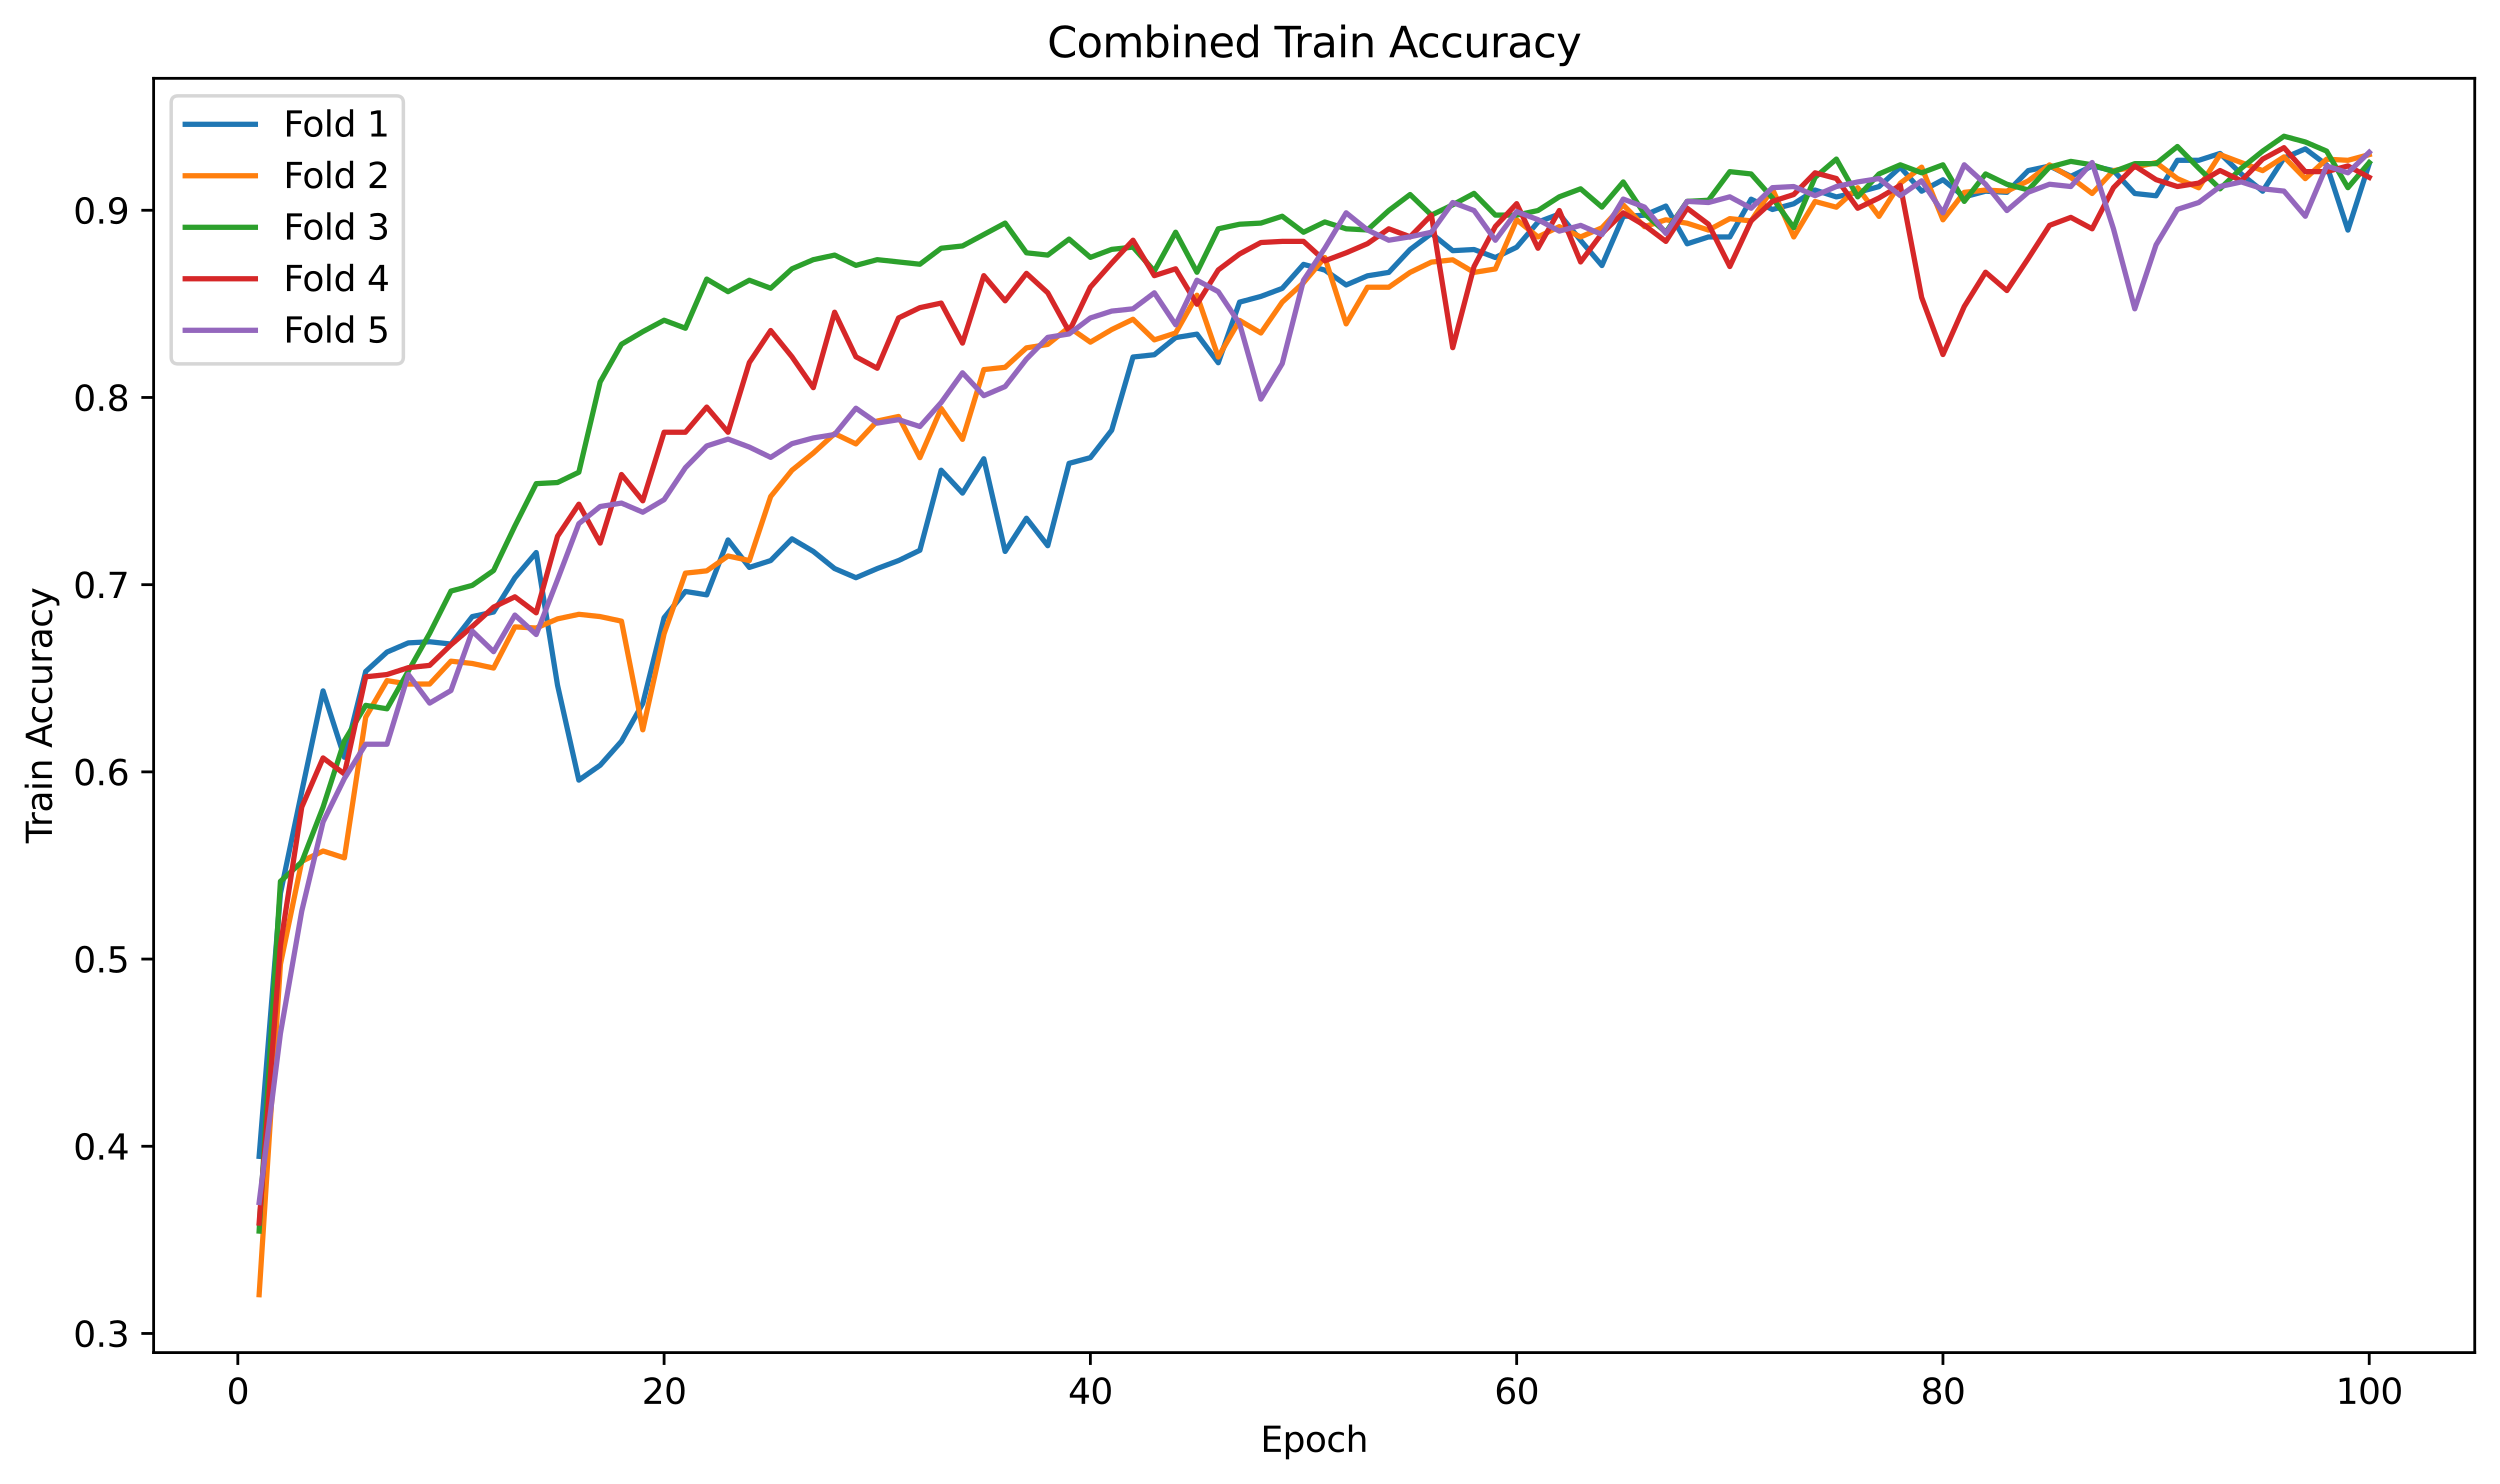 <?xml version="1.0" encoding="utf-8" standalone="no"?>
<!DOCTYPE svg PUBLIC "-//W3C//DTD SVG 1.1//EN"
  "http://www.w3.org/Graphics/SVG/1.1/DTD/svg11.dtd">
<svg xmlns:xlink="http://www.w3.org/1999/xlink" width="712.461pt" height="423.034pt" viewBox="0 0 712.461 423.034" xmlns="http://www.w3.org/2000/svg" version="1.1">
 <defs>
  <style type="text/css">*{stroke-linejoin: round; stroke-linecap: butt}</style>
 </defs>
 <g id="figure_1">
  <g id="patch_1">
   <path d="M 0 423.034 
L 712.461 423.034 
L 712.461 0 
L 0 0 
z
" style="fill: #ffffff"/>
  </g>
  <g id="axes_1">
   <g id="patch_2">
    <path d="M 43.781 385.478 
L 705.261 385.478 
L 705.261 22.318 
L 43.781 22.318 
z
" style="fill: #ffffff"/>
   </g>
   <g id="matplotlib.axis_1">
    <g id="xtick_1">
     <g id="line2d_1">
      <defs>
       <path id="m2b49bb86d0" d="M 0 0 
L 0 3.5 
" style="stroke: #000000; stroke-width: 0.8"/>
      </defs>
      <g>
       <use xlink:href="#m2b49bb86d0" x="67.774" y="385.478" style="stroke: #000000; stroke-width: 0.8"/>
      </g>
     </g>
     <g id="text_1">
      <!-- 0 -->
      <g transform="translate(64.593 400.077) scale(0.1 -0.1)">
       <defs>
        <path id="DejaVuSans-30" d="M 2034 4250 
Q 1547 4250 1301 3770 
Q 1056 3291 1056 2328 
Q 1056 1369 1301 889 
Q 1547 409 2034 409 
Q 2525 409 2770 889 
Q 3016 1369 3016 2328 
Q 3016 3291 2770 3770 
Q 2525 4250 2034 4250 
z
M 2034 4750 
Q 2819 4750 3233 4129 
Q 3647 3509 3647 2328 
Q 3647 1150 3233 529 
Q 2819 -91 2034 -91 
Q 1250 -91 836 529 
Q 422 1150 422 2328 
Q 422 3509 836 4129 
Q 1250 4750 2034 4750 
z
" transform="scale(0.016)"/>
       </defs>
       <use xlink:href="#DejaVuSans-30"/>
      </g>
     </g>
    </g>
    <g id="xtick_2">
     <g id="line2d_2">
      <g>
       <use xlink:href="#m2b49bb86d0" x="189.258" y="385.478" style="stroke: #000000; stroke-width: 0.8"/>
      </g>
     </g>
     <g id="text_2">
      <!-- 20 -->
      <g transform="translate(182.896 400.077) scale(0.1 -0.1)">
       <defs>
        <path id="DejaVuSans-32" d="M 1228 531 
L 3431 531 
L 3431 0 
L 469 0 
L 469 531 
Q 828 903 1448 1529 
Q 2069 2156 2228 2338 
Q 2531 2678 2651 2914 
Q 2772 3150 2772 3378 
Q 2772 3750 2511 3984 
Q 2250 4219 1831 4219 
Q 1534 4219 1204 4116 
Q 875 4013 500 3803 
L 500 4441 
Q 881 4594 1212 4672 
Q 1544 4750 1819 4750 
Q 2544 4750 2975 4387 
Q 3406 4025 3406 3419 
Q 3406 3131 3298 2873 
Q 3191 2616 2906 2266 
Q 2828 2175 2409 1742 
Q 1991 1309 1228 531 
z
" transform="scale(0.016)"/>
       </defs>
       <use xlink:href="#DejaVuSans-32"/>
       <use xlink:href="#DejaVuSans-30" transform="translate(63.623 0)"/>
      </g>
     </g>
    </g>
    <g id="xtick_3">
     <g id="line2d_3">
      <g>
       <use xlink:href="#m2b49bb86d0" x="310.742" y="385.478" style="stroke: #000000; stroke-width: 0.8"/>
      </g>
     </g>
     <g id="text_3">
      <!-- 40 -->
      <g transform="translate(304.38 400.077) scale(0.1 -0.1)">
       <defs>
        <path id="DejaVuSans-34" d="M 2419 4116 
L 825 1625 
L 2419 1625 
L 2419 4116 
z
M 2253 4666 
L 3047 4666 
L 3047 1625 
L 3713 1625 
L 3713 1100 
L 3047 1100 
L 3047 0 
L 2419 0 
L 2419 1100 
L 313 1100 
L 313 1709 
L 2253 4666 
z
" transform="scale(0.016)"/>
       </defs>
       <use xlink:href="#DejaVuSans-34"/>
       <use xlink:href="#DejaVuSans-30" transform="translate(63.623 0)"/>
      </g>
     </g>
    </g>
    <g id="xtick_4">
     <g id="line2d_4">
      <g>
       <use xlink:href="#m2b49bb86d0" x="432.226" y="385.478" style="stroke: #000000; stroke-width: 0.8"/>
      </g>
     </g>
     <g id="text_4">
      <!-- 60 -->
      <g transform="translate(425.864 400.077) scale(0.1 -0.1)">
       <defs>
        <path id="DejaVuSans-36" d="M 2113 2584 
Q 1688 2584 1439 2293 
Q 1191 2003 1191 1497 
Q 1191 994 1439 701 
Q 1688 409 2113 409 
Q 2538 409 2786 701 
Q 3034 994 3034 1497 
Q 3034 2003 2786 2293 
Q 2538 2584 2113 2584 
z
M 3366 4563 
L 3366 3988 
Q 3128 4100 2886 4159 
Q 2644 4219 2406 4219 
Q 1781 4219 1451 3797 
Q 1122 3375 1075 2522 
Q 1259 2794 1537 2939 
Q 1816 3084 2150 3084 
Q 2853 3084 3261 2657 
Q 3669 2231 3669 1497 
Q 3669 778 3244 343 
Q 2819 -91 2113 -91 
Q 1303 -91 875 529 
Q 447 1150 447 2328 
Q 447 3434 972 4092 
Q 1497 4750 2381 4750 
Q 2619 4750 2861 4703 
Q 3103 4656 3366 4563 
z
" transform="scale(0.016)"/>
       </defs>
       <use xlink:href="#DejaVuSans-36"/>
       <use xlink:href="#DejaVuSans-30" transform="translate(63.623 0)"/>
      </g>
     </g>
    </g>
    <g id="xtick_5">
     <g id="line2d_5">
      <g>
       <use xlink:href="#m2b49bb86d0" x="553.71" y="385.478" style="stroke: #000000; stroke-width: 0.8"/>
      </g>
     </g>
     <g id="text_5">
      <!-- 80 -->
      <g transform="translate(547.348 400.077) scale(0.1 -0.1)">
       <defs>
        <path id="DejaVuSans-38" d="M 2034 2216 
Q 1584 2216 1326 1975 
Q 1069 1734 1069 1313 
Q 1069 891 1326 650 
Q 1584 409 2034 409 
Q 2484 409 2743 651 
Q 3003 894 3003 1313 
Q 3003 1734 2745 1975 
Q 2488 2216 2034 2216 
z
M 1403 2484 
Q 997 2584 770 2862 
Q 544 3141 544 3541 
Q 544 4100 942 4425 
Q 1341 4750 2034 4750 
Q 2731 4750 3128 4425 
Q 3525 4100 3525 3541 
Q 3525 3141 3298 2862 
Q 3072 2584 2669 2484 
Q 3125 2378 3379 2068 
Q 3634 1759 3634 1313 
Q 3634 634 3220 271 
Q 2806 -91 2034 -91 
Q 1263 -91 848 271 
Q 434 634 434 1313 
Q 434 1759 690 2068 
Q 947 2378 1403 2484 
z
M 1172 3481 
Q 1172 3119 1398 2916 
Q 1625 2713 2034 2713 
Q 2441 2713 2670 2916 
Q 2900 3119 2900 3481 
Q 2900 3844 2670 4047 
Q 2441 4250 2034 4250 
Q 1625 4250 1398 4047 
Q 1172 3844 1172 3481 
z
" transform="scale(0.016)"/>
       </defs>
       <use xlink:href="#DejaVuSans-38"/>
       <use xlink:href="#DejaVuSans-30" transform="translate(63.623 0)"/>
      </g>
     </g>
    </g>
    <g id="xtick_6">
     <g id="line2d_6">
      <g>
       <use xlink:href="#m2b49bb86d0" x="675.194" y="385.478" style="stroke: #000000; stroke-width: 0.8"/>
      </g>
     </g>
     <g id="text_6">
      <!-- 100 -->
      <g transform="translate(665.65 400.077) scale(0.1 -0.1)">
       <defs>
        <path id="DejaVuSans-31" d="M 794 531 
L 1825 531 
L 1825 4091 
L 703 3866 
L 703 4441 
L 1819 4666 
L 2450 4666 
L 2450 531 
L 3481 531 
L 3481 0 
L 794 0 
L 794 531 
z
" transform="scale(0.016)"/>
       </defs>
       <use xlink:href="#DejaVuSans-31"/>
       <use xlink:href="#DejaVuSans-30" transform="translate(63.623 0)"/>
       <use xlink:href="#DejaVuSans-30" transform="translate(127.246 0)"/>
      </g>
     </g>
    </g>
    <g id="text_7">
     <!-- Epoch -->
     <g transform="translate(359.21 413.755) scale(0.1 -0.1)">
      <defs>
       <path id="DejaVuSans-45" d="M 628 4666 
L 3578 4666 
L 3578 4134 
L 1259 4134 
L 1259 2753 
L 3481 2753 
L 3481 2222 
L 1259 2222 
L 1259 531 
L 3634 531 
L 3634 0 
L 628 0 
L 628 4666 
z
" transform="scale(0.016)"/>
       <path id="DejaVuSans-70" d="M 1159 525 
L 1159 -1331 
L 581 -1331 
L 581 3500 
L 1159 3500 
L 1159 2969 
Q 1341 3281 1617 3432 
Q 1894 3584 2278 3584 
Q 2916 3584 3314 3078 
Q 3713 2572 3713 1747 
Q 3713 922 3314 415 
Q 2916 -91 2278 -91 
Q 1894 -91 1617 61 
Q 1341 213 1159 525 
z
M 3116 1747 
Q 3116 2381 2855 2742 
Q 2594 3103 2138 3103 
Q 1681 3103 1420 2742 
Q 1159 2381 1159 1747 
Q 1159 1113 1420 752 
Q 1681 391 2138 391 
Q 2594 391 2855 752 
Q 3116 1113 3116 1747 
z
" transform="scale(0.016)"/>
       <path id="DejaVuSans-6f" d="M 1959 3097 
Q 1497 3097 1228 2736 
Q 959 2375 959 1747 
Q 959 1119 1226 758 
Q 1494 397 1959 397 
Q 2419 397 2687 759 
Q 2956 1122 2956 1747 
Q 2956 2369 2687 2733 
Q 2419 3097 1959 3097 
z
M 1959 3584 
Q 2709 3584 3137 3096 
Q 3566 2609 3566 1747 
Q 3566 888 3137 398 
Q 2709 -91 1959 -91 
Q 1206 -91 779 398 
Q 353 888 353 1747 
Q 353 2609 779 3096 
Q 1206 3584 1959 3584 
z
" transform="scale(0.016)"/>
       <path id="DejaVuSans-63" d="M 3122 3366 
L 3122 2828 
Q 2878 2963 2633 3030 
Q 2388 3097 2138 3097 
Q 1578 3097 1268 2742 
Q 959 2388 959 1747 
Q 959 1106 1268 751 
Q 1578 397 2138 397 
Q 2388 397 2633 464 
Q 2878 531 3122 666 
L 3122 134 
Q 2881 22 2623 -34 
Q 2366 -91 2075 -91 
Q 1284 -91 818 406 
Q 353 903 353 1747 
Q 353 2603 823 3093 
Q 1294 3584 2113 3584 
Q 2378 3584 2631 3529 
Q 2884 3475 3122 3366 
z
" transform="scale(0.016)"/>
       <path id="DejaVuSans-68" d="M 3513 2113 
L 3513 0 
L 2938 0 
L 2938 2094 
Q 2938 2591 2744 2837 
Q 2550 3084 2163 3084 
Q 1697 3084 1428 2787 
Q 1159 2491 1159 1978 
L 1159 0 
L 581 0 
L 581 4863 
L 1159 4863 
L 1159 2956 
Q 1366 3272 1645 3428 
Q 1925 3584 2291 3584 
Q 2894 3584 3203 3211 
Q 3513 2838 3513 2113 
z
" transform="scale(0.016)"/>
      </defs>
      <use xlink:href="#DejaVuSans-45"/>
      <use xlink:href="#DejaVuSans-70" transform="translate(63.184 0)"/>
      <use xlink:href="#DejaVuSans-6f" transform="translate(126.66 0)"/>
      <use xlink:href="#DejaVuSans-63" transform="translate(187.842 0)"/>
      <use xlink:href="#DejaVuSans-68" transform="translate(242.822 0)"/>
     </g>
    </g>
   </g>
   <g id="matplotlib.axis_2">
    <g id="ytick_1">
     <g id="line2d_7">
      <defs>
       <path id="mfce293f883" d="M 0 0 
L -3.5 0 
" style="stroke: #000000; stroke-width: 0.8"/>
      </defs>
      <g>
       <use xlink:href="#mfce293f883" x="43.781" y="380.018" style="stroke: #000000; stroke-width: 0.8"/>
      </g>
     </g>
     <g id="text_8">
      <!-- 0.3 -->
      <g transform="translate(20.878 383.818) scale(0.1 -0.1)">
       <defs>
        <path id="DejaVuSans-2e" d="M 684 794 
L 1344 794 
L 1344 0 
L 684 0 
L 684 794 
z
" transform="scale(0.016)"/>
        <path id="DejaVuSans-33" d="M 2597 2516 
Q 3050 2419 3304 2112 
Q 3559 1806 3559 1356 
Q 3559 666 3084 287 
Q 2609 -91 1734 -91 
Q 1441 -91 1130 -33 
Q 819 25 488 141 
L 488 750 
Q 750 597 1062 519 
Q 1375 441 1716 441 
Q 2309 441 2620 675 
Q 2931 909 2931 1356 
Q 2931 1769 2642 2001 
Q 2353 2234 1838 2234 
L 1294 2234 
L 1294 2753 
L 1863 2753 
Q 2328 2753 2575 2939 
Q 2822 3125 2822 3475 
Q 2822 3834 2567 4026 
Q 2313 4219 1838 4219 
Q 1578 4219 1281 4162 
Q 984 4106 628 3988 
L 628 4550 
Q 988 4650 1302 4700 
Q 1616 4750 1894 4750 
Q 2613 4750 3031 4423 
Q 3450 4097 3450 3541 
Q 3450 3153 3228 2886 
Q 3006 2619 2597 2516 
z
" transform="scale(0.016)"/>
       </defs>
       <use xlink:href="#DejaVuSans-30"/>
       <use xlink:href="#DejaVuSans-2e" transform="translate(63.623 0)"/>
       <use xlink:href="#DejaVuSans-33" transform="translate(95.41 0)"/>
      </g>
     </g>
    </g>
    <g id="ytick_2">
     <g id="line2d_8">
      <g>
       <use xlink:href="#mfce293f883" x="43.781" y="326.67" style="stroke: #000000; stroke-width: 0.8"/>
      </g>
     </g>
     <g id="text_9">
      <!-- 0.4 -->
      <g transform="translate(20.878 330.47) scale(0.1 -0.1)">
       <use xlink:href="#DejaVuSans-30"/>
       <use xlink:href="#DejaVuSans-2e" transform="translate(63.623 0)"/>
       <use xlink:href="#DejaVuSans-34" transform="translate(95.41 0)"/>
      </g>
     </g>
    </g>
    <g id="ytick_3">
     <g id="line2d_9">
      <g>
       <use xlink:href="#mfce293f883" x="43.781" y="273.322" style="stroke: #000000; stroke-width: 0.8"/>
      </g>
     </g>
     <g id="text_10">
      <!-- 0.5 -->
      <g transform="translate(20.878 277.122) scale(0.1 -0.1)">
       <defs>
        <path id="DejaVuSans-35" d="M 691 4666 
L 3169 4666 
L 3169 4134 
L 1269 4134 
L 1269 2991 
Q 1406 3038 1543 3061 
Q 1681 3084 1819 3084 
Q 2600 3084 3056 2656 
Q 3513 2228 3513 1497 
Q 3513 744 3044 326 
Q 2575 -91 1722 -91 
Q 1428 -91 1123 -41 
Q 819 9 494 109 
L 494 744 
Q 775 591 1075 516 
Q 1375 441 1709 441 
Q 2250 441 2565 725 
Q 2881 1009 2881 1497 
Q 2881 1984 2565 2268 
Q 2250 2553 1709 2553 
Q 1456 2553 1204 2497 
Q 953 2441 691 2322 
L 691 4666 
z
" transform="scale(0.016)"/>
       </defs>
       <use xlink:href="#DejaVuSans-30"/>
       <use xlink:href="#DejaVuSans-2e" transform="translate(63.623 0)"/>
       <use xlink:href="#DejaVuSans-35" transform="translate(95.41 0)"/>
      </g>
     </g>
    </g>
    <g id="ytick_4">
     <g id="line2d_10">
      <g>
       <use xlink:href="#mfce293f883" x="43.781" y="219.974" style="stroke: #000000; stroke-width: 0.8"/>
      </g>
     </g>
     <g id="text_11">
      <!-- 0.6 -->
      <g transform="translate(20.878 223.774) scale(0.1 -0.1)">
       <use xlink:href="#DejaVuSans-30"/>
       <use xlink:href="#DejaVuSans-2e" transform="translate(63.623 0)"/>
       <use xlink:href="#DejaVuSans-36" transform="translate(95.41 0)"/>
      </g>
     </g>
    </g>
    <g id="ytick_5">
     <g id="line2d_11">
      <g>
       <use xlink:href="#mfce293f883" x="43.781" y="166.626" style="stroke: #000000; stroke-width: 0.8"/>
      </g>
     </g>
     <g id="text_12">
      <!-- 0.7 -->
      <g transform="translate(20.878 170.425) scale(0.1 -0.1)">
       <defs>
        <path id="DejaVuSans-37" d="M 525 4666 
L 3525 4666 
L 3525 4397 
L 1831 0 
L 1172 0 
L 2766 4134 
L 525 4134 
L 525 4666 
z
" transform="scale(0.016)"/>
       </defs>
       <use xlink:href="#DejaVuSans-30"/>
       <use xlink:href="#DejaVuSans-2e" transform="translate(63.623 0)"/>
       <use xlink:href="#DejaVuSans-37" transform="translate(95.41 0)"/>
      </g>
     </g>
    </g>
    <g id="ytick_6">
     <g id="line2d_12">
      <g>
       <use xlink:href="#mfce293f883" x="43.781" y="113.278" style="stroke: #000000; stroke-width: 0.8"/>
      </g>
     </g>
     <g id="text_13">
      <!-- 0.8 -->
      <g transform="translate(20.878 117.077) scale(0.1 -0.1)">
       <use xlink:href="#DejaVuSans-30"/>
       <use xlink:href="#DejaVuSans-2e" transform="translate(63.623 0)"/>
       <use xlink:href="#DejaVuSans-38" transform="translate(95.41 0)"/>
      </g>
     </g>
    </g>
    <g id="ytick_7">
     <g id="line2d_13">
      <g>
       <use xlink:href="#mfce293f883" x="43.781" y="59.93" style="stroke: #000000; stroke-width: 0.8"/>
      </g>
     </g>
     <g id="text_14">
      <!-- 0.9 -->
      <g transform="translate(20.878 63.729) scale(0.1 -0.1)">
       <defs>
        <path id="DejaVuSans-39" d="M 703 97 
L 703 672 
Q 941 559 1184 500 
Q 1428 441 1663 441 
Q 2288 441 2617 861 
Q 2947 1281 2994 2138 
Q 2813 1869 2534 1725 
Q 2256 1581 1919 1581 
Q 1219 1581 811 2004 
Q 403 2428 403 3163 
Q 403 3881 828 4315 
Q 1253 4750 1959 4750 
Q 2769 4750 3195 4129 
Q 3622 3509 3622 2328 
Q 3622 1225 3098 567 
Q 2575 -91 1691 -91 
Q 1453 -91 1209 -44 
Q 966 3 703 97 
z
M 1959 2075 
Q 2384 2075 2632 2365 
Q 2881 2656 2881 3163 
Q 2881 3666 2632 3958 
Q 2384 4250 1959 4250 
Q 1534 4250 1286 3958 
Q 1038 3666 1038 3163 
Q 1038 2656 1286 2365 
Q 1534 2075 1959 2075 
z
" transform="scale(0.016)"/>
       </defs>
       <use xlink:href="#DejaVuSans-30"/>
       <use xlink:href="#DejaVuSans-2e" transform="translate(63.623 0)"/>
       <use xlink:href="#DejaVuSans-39" transform="translate(95.41 0)"/>
      </g>
     </g>
    </g>
    <g id="text_15">
     <!-- Train Accuracy -->
     <g transform="translate(14.798 240.309) rotate(-90) scale(0.1 -0.1)">
      <defs>
       <path id="DejaVuSans-54" d="M -19 4666 
L 3928 4666 
L 3928 4134 
L 2272 4134 
L 2272 0 
L 1638 0 
L 1638 4134 
L -19 4134 
L -19 4666 
z
" transform="scale(0.016)"/>
       <path id="DejaVuSans-72" d="M 2631 2963 
Q 2534 3019 2420 3045 
Q 2306 3072 2169 3072 
Q 1681 3072 1420 2755 
Q 1159 2438 1159 1844 
L 1159 0 
L 581 0 
L 581 3500 
L 1159 3500 
L 1159 2956 
Q 1341 3275 1631 3429 
Q 1922 3584 2338 3584 
Q 2397 3584 2469 3576 
Q 2541 3569 2628 3553 
L 2631 2963 
z
" transform="scale(0.016)"/>
       <path id="DejaVuSans-61" d="M 2194 1759 
Q 1497 1759 1228 1600 
Q 959 1441 959 1056 
Q 959 750 1161 570 
Q 1363 391 1709 391 
Q 2188 391 2477 730 
Q 2766 1069 2766 1631 
L 2766 1759 
L 2194 1759 
z
M 3341 1997 
L 3341 0 
L 2766 0 
L 2766 531 
Q 2569 213 2275 61 
Q 1981 -91 1556 -91 
Q 1019 -91 701 211 
Q 384 513 384 1019 
Q 384 1609 779 1909 
Q 1175 2209 1959 2209 
L 2766 2209 
L 2766 2266 
Q 2766 2663 2505 2880 
Q 2244 3097 1772 3097 
Q 1472 3097 1187 3025 
Q 903 2953 641 2809 
L 641 3341 
Q 956 3463 1253 3523 
Q 1550 3584 1831 3584 
Q 2591 3584 2966 3190 
Q 3341 2797 3341 1997 
z
" transform="scale(0.016)"/>
       <path id="DejaVuSans-69" d="M 603 3500 
L 1178 3500 
L 1178 0 
L 603 0 
L 603 3500 
z
M 603 4863 
L 1178 4863 
L 1178 4134 
L 603 4134 
L 603 4863 
z
" transform="scale(0.016)"/>
       <path id="DejaVuSans-6e" d="M 3513 2113 
L 3513 0 
L 2938 0 
L 2938 2094 
Q 2938 2591 2744 2837 
Q 2550 3084 2163 3084 
Q 1697 3084 1428 2787 
Q 1159 2491 1159 1978 
L 1159 0 
L 581 0 
L 581 3500 
L 1159 3500 
L 1159 2956 
Q 1366 3272 1645 3428 
Q 1925 3584 2291 3584 
Q 2894 3584 3203 3211 
Q 3513 2838 3513 2113 
z
" transform="scale(0.016)"/>
       <path id="DejaVuSans-20" transform="scale(0.016)"/>
       <path id="DejaVuSans-41" d="M 2188 4044 
L 1331 1722 
L 3047 1722 
L 2188 4044 
z
M 1831 4666 
L 2547 4666 
L 4325 0 
L 3669 0 
L 3244 1197 
L 1141 1197 
L 716 0 
L 50 0 
L 1831 4666 
z
" transform="scale(0.016)"/>
       <path id="DejaVuSans-75" d="M 544 1381 
L 544 3500 
L 1119 3500 
L 1119 1403 
Q 1119 906 1312 657 
Q 1506 409 1894 409 
Q 2359 409 2629 706 
Q 2900 1003 2900 1516 
L 2900 3500 
L 3475 3500 
L 3475 0 
L 2900 0 
L 2900 538 
Q 2691 219 2414 64 
Q 2138 -91 1772 -91 
Q 1169 -91 856 284 
Q 544 659 544 1381 
z
M 1991 3584 
L 1991 3584 
z
" transform="scale(0.016)"/>
       <path id="DejaVuSans-79" d="M 2059 -325 
Q 1816 -950 1584 -1140 
Q 1353 -1331 966 -1331 
L 506 -1331 
L 506 -850 
L 844 -850 
Q 1081 -850 1212 -737 
Q 1344 -625 1503 -206 
L 1606 56 
L 191 3500 
L 800 3500 
L 1894 763 
L 2988 3500 
L 3597 3500 
L 2059 -325 
z
" transform="scale(0.016)"/>
      </defs>
      <use xlink:href="#DejaVuSans-54"/>
      <use xlink:href="#DejaVuSans-72" transform="translate(46.334 0)"/>
      <use xlink:href="#DejaVuSans-61" transform="translate(87.447 0)"/>
      <use xlink:href="#DejaVuSans-69" transform="translate(148.727 0)"/>
      <use xlink:href="#DejaVuSans-6e" transform="translate(176.51 0)"/>
      <use xlink:href="#DejaVuSans-20" transform="translate(239.889 0)"/>
      <use xlink:href="#DejaVuSans-41" transform="translate(271.676 0)"/>
      <use xlink:href="#DejaVuSans-63" transform="translate(338.334 0)"/>
      <use xlink:href="#DejaVuSans-63" transform="translate(393.314 0)"/>
      <use xlink:href="#DejaVuSans-75" transform="translate(448.295 0)"/>
      <use xlink:href="#DejaVuSans-72" transform="translate(511.674 0)"/>
      <use xlink:href="#DejaVuSans-61" transform="translate(552.787 0)"/>
      <use xlink:href="#DejaVuSans-63" transform="translate(614.066 0)"/>
      <use xlink:href="#DejaVuSans-79" transform="translate(669.047 0)"/>
     </g>
    </g>
   </g>
   <g id="line2d_14">
    <path d="M 73.849 329.538 
L 79.923 254.584 
L 85.997 225.58 
L 92.071 196.901 
L 98.145 215.803 
L 104.22 191.361 
L 110.294 185.821 
L 116.368 183.214 
L 122.442 182.888 
L 128.516 183.54 
L 134.59 175.719 
L 140.665 174.415 
L 146.739 164.638 
L 152.813 157.469 
L 158.887 195.272 
L 164.961 222.321 
L 171.036 218.084 
L 177.11 211.24 
L 183.184 200.486 
L 189.258 176.044 
L 195.332 168.549 
L 201.407 169.527 
L 207.481 153.884 
L 213.555 161.705 
L 219.629 159.75 
L 225.703 153.558 
L 231.778 157.143 
L 237.852 162.031 
L 243.926 164.638 
L 250 162.031 
L 256.074 159.75 
L 262.149 156.817 
L 268.223 134.005 
L 274.297 140.523 
L 280.371 130.746 
L 286.445 157.143 
L 292.52 147.692 
L 298.594 155.513 
L 304.668 132.049 
L 310.742 130.42 
L 316.816 122.599 
L 322.891 101.742 
L 328.965 101.09 
L 335.039 96.202 
L 341.113 95.224 
L 347.187 103.371 
L 353.262 86.099 
L 359.336 84.47 
L 365.41 82.188 
L 371.484 75.345 
L 377.558 76.974 
L 383.633 81.211 
L 389.707 78.604 
L 395.781 77.626 
L 401.855 71.108 
L 407.929 66.546 
L 414.004 71.434 
L 420.078 71.108 
L 426.152 73.389 
L 432.226 70.456 
L 438.3 63.287 
L 444.375 61.006 
L 450.449 68.501 
L 456.523 75.671 
L 462.597 61.657 
L 468.671 61.331 
L 474.745 58.724 
L 480.82 69.479 
L 486.894 67.523 
L 492.968 67.523 
L 499.042 56.769 
L 505.116 59.702 
L 511.191 58.073 
L 517.265 54.162 
L 523.339 56.117 
L 529.413 54.814 
L 535.487 53.184 
L 541.562 47.644 
L 547.636 54.488 
L 553.71 51.229 
L 559.784 56.117 
L 565.858 54.488 
L 571.933 54.814 
L 578.007 48.622 
L 584.081 47.318 
L 590.155 50.251 
L 596.229 47.318 
L 602.304 48.622 
L 608.378 55.14 
L 614.452 55.791 
L 620.526 45.689 
L 626.6 45.689 
L 632.675 43.733 
L 638.749 49.599 
L 644.823 54.488 
L 650.897 45.037 
L 656.971 42.43 
L 663.046 46.992 
L 669.12 65.568 
L 675.194 46.666 
" clip-path="url(#p56c547ebcc)" style="fill: none; stroke: #1f77b4; stroke-width: 1.5; stroke-linecap: square"/>
   </g>
   <g id="line2d_15">
    <path d="M 73.849 368.971 
L 79.923 274.789 
L 85.997 245.459 
L 92.071 242.526 
L 98.145 244.481 
L 104.22 204.397 
L 110.294 193.968 
L 116.368 194.946 
L 122.442 194.946 
L 128.516 188.428 
L 134.59 189.08 
L 140.665 190.384 
L 146.739 178.652 
L 152.813 178.977 
L 158.887 176.37 
L 164.961 175.067 
L 171.036 175.719 
L 177.11 177.022 
L 183.184 207.982 
L 189.258 180.607 
L 195.332 163.335 
L 201.407 162.683 
L 207.481 158.446 
L 213.555 159.75 
L 219.629 141.5 
L 225.703 134.005 
L 231.778 129.116 
L 237.852 123.576 
L 243.926 126.509 
L 250 119.992 
L 256.074 118.688 
L 262.149 130.42 
L 268.223 116.407 
L 274.297 125.206 
L 280.371 105.326 
L 286.445 104.675 
L 292.52 99.135 
L 298.594 98.157 
L 304.668 93.269 
L 310.742 97.505 
L 316.816 93.92 
L 322.891 90.987 
L 328.965 96.853 
L 335.039 94.898 
L 341.113 84.144 
L 347.187 101.742 
L 353.262 91.313 
L 359.336 94.898 
L 365.41 86.099 
L 371.484 80.559 
L 377.558 73.389 
L 383.633 92.291 
L 389.707 81.862 
L 395.781 81.862 
L 401.855 77.626 
L 407.929 74.693 
L 414.004 74.041 
L 420.078 77.626 
L 426.152 76.648 
L 432.226 62.635 
L 438.3 67.523 
L 444.375 64.59 
L 450.449 67.523 
L 456.523 64.916 
L 462.597 58.398 
L 468.671 64.59 
L 474.745 62.635 
L 480.82 63.613 
L 486.894 65.568 
L 492.968 62.309 
L 499.042 62.961 
L 505.116 53.836 
L 511.191 67.523 
L 517.265 57.421 
L 523.339 59.05 
L 529.413 53.51 
L 535.487 61.657 
L 541.562 52.207 
L 547.636 47.644 
L 553.71 62.635 
L 559.784 54.814 
L 565.858 54.162 
L 571.933 54.488 
L 578.007 51.555 
L 584.081 46.992 
L 590.155 50.577 
L 596.229 55.14 
L 602.304 48.622 
L 608.378 47.644 
L 614.452 46.341 
L 620.526 50.903 
L 626.6 53.51 
L 632.675 44.059 
L 638.749 46.341 
L 644.823 48.622 
L 650.897 44.711 
L 656.971 50.903 
L 663.046 45.363 
L 669.12 45.689 
L 675.194 44.059 
" clip-path="url(#p56c547ebcc)" style="fill: none; stroke: #ff7f0e; stroke-width: 1.5; stroke-linecap: square"/>
   </g>
   <g id="line2d_16">
    <path d="M 73.849 350.837 
L 79.923 251.175 
L 85.997 245.639 
L 92.071 230.006 
L 98.145 211.116 
L 104.22 201.019 
L 110.294 201.996 
L 116.368 191.248 
L 122.442 180.501 
L 128.516 168.45 
L 134.59 166.822 
L 140.665 162.588 
L 146.739 149.886 
L 152.813 137.835 
L 158.887 137.51 
L 164.961 134.578 
L 171.036 108.849 
L 177.11 98.101 
L 183.184 94.518 
L 189.258 91.262 
L 195.332 93.541 
L 201.407 79.537 
L 207.481 83.119 
L 213.555 79.862 
L 219.629 82.142 
L 225.703 76.605 
L 231.778 74 
L 237.852 72.697 
L 243.926 75.628 
L 250 74 
L 256.074 74.651 
L 262.149 75.303 
L 268.223 70.743 
L 274.297 70.092 
L 280.371 66.835 
L 286.445 63.578 
L 292.52 72.046 
L 298.594 72.697 
L 304.668 68.138 
L 310.742 73.349 
L 316.816 71.069 
L 322.891 70.417 
L 328.965 77.257 
L 335.039 66.183 
L 341.113 77.583 
L 347.187 65.206 
L 353.262 63.904 
L 359.336 63.578 
L 365.41 61.624 
L 371.484 66.183 
L 377.558 63.252 
L 383.633 65.206 
L 389.707 65.532 
L 395.781 59.995 
L 401.855 55.436 
L 407.929 61.298 
L 414.004 58.367 
L 420.078 55.11 
L 426.152 61.298 
L 432.226 61.298 
L 438.3 59.995 
L 444.375 56.087 
L 450.449 53.807 
L 456.523 59.018 
L 462.597 51.853 
L 468.671 60.972 
L 474.745 66.183 
L 480.82 57.39 
L 486.894 57.064 
L 492.968 48.922 
L 499.042 49.573 
L 505.116 56.413 
L 511.191 64.881 
L 517.265 50.55 
L 523.339 45.339 
L 529.413 56.087 
L 535.487 49.573 
L 541.562 46.968 
L 547.636 49.247 
L 553.71 46.968 
L 559.784 57.39 
L 565.858 49.573 
L 571.933 52.504 
L 578.007 54.133 
L 584.081 47.619 
L 590.155 45.991 
L 596.229 46.968 
L 602.304 48.922 
L 608.378 46.642 
L 614.452 46.642 
L 620.526 41.757 
L 626.6 47.945 
L 632.675 53.807 
L 638.749 47.945 
L 644.823 43.059 
L 650.897 38.825 
L 656.971 40.454 
L 663.046 43.059 
L 669.12 53.481 
L 675.194 46.316 
" clip-path="url(#p56c547ebcc)" style="fill: none; stroke: #2ca02c; stroke-width: 1.5; stroke-linecap: square"/>
   </g>
   <g id="line2d_17">
    <path d="M 73.849 348.557 
L 79.923 269.414 
L 85.997 230.006 
L 92.071 216.001 
L 98.145 220.561 
L 104.22 192.877 
L 110.294 192.226 
L 116.368 190.271 
L 122.442 189.62 
L 128.516 183.758 
L 134.59 178.547 
L 140.665 173.01 
L 146.739 170.079 
L 152.813 174.638 
L 158.887 152.817 
L 164.961 143.698 
L 171.036 154.771 
L 177.11 135.23 
L 183.184 142.721 
L 189.258 123.179 
L 195.332 123.179 
L 201.407 116.014 
L 207.481 123.179 
L 213.555 103.312 
L 219.629 94.193 
L 225.703 101.684 
L 231.778 110.477 
L 237.852 88.982 
L 243.926 101.684 
L 250 104.941 
L 256.074 90.61 
L 262.149 87.679 
L 268.223 86.376 
L 274.297 97.775 
L 280.371 78.56 
L 286.445 85.725 
L 292.52 77.908 
L 298.594 83.445 
L 304.668 94.518 
L 310.742 81.817 
L 316.816 74.977 
L 322.891 68.463 
L 328.965 78.56 
L 335.039 76.605 
L 341.113 86.702 
L 347.187 76.931 
L 353.262 72.371 
L 359.336 69.115 
L 365.41 68.789 
L 371.484 68.789 
L 377.558 74.326 
L 383.633 72.046 
L 389.707 69.44 
L 395.781 65.206 
L 401.855 67.486 
L 407.929 61.298 
L 414.004 99.078 
L 420.078 75.954 
L 426.152 64.555 
L 432.226 58.041 
L 438.3 70.743 
L 444.375 59.995 
L 450.449 74.651 
L 456.523 66.509 
L 462.597 60.647 
L 468.671 64.229 
L 474.745 68.789 
L 480.82 59.344 
L 486.894 63.904 
L 492.968 75.954 
L 499.042 62.926 
L 505.116 57.39 
L 511.191 55.436 
L 517.265 49.247 
L 523.339 50.876 
L 529.413 59.344 
L 535.487 56.413 
L 541.562 52.83 
L 547.636 84.748 
L 553.71 101.032 
L 559.784 87.353 
L 565.858 77.583 
L 571.933 82.794 
L 578.007 73.674 
L 584.081 64.229 
L 590.155 61.949 
L 596.229 65.206 
L 602.304 53.481 
L 608.378 47.293 
L 614.452 51.202 
L 620.526 53.156 
L 626.6 52.179 
L 632.675 48.596 
L 638.749 51.527 
L 644.823 45.339 
L 650.897 42.082 
L 656.971 48.922 
L 663.046 48.922 
L 669.12 47.293 
L 675.194 50.55 
" clip-path="url(#p56c547ebcc)" style="fill: none; stroke: #d62728; stroke-width: 1.5; stroke-linecap: square"/>
   </g>
   <g id="line2d_18">
    <path d="M 73.849 342.694 
L 79.923 294.492 
L 85.997 259.643 
L 92.071 234.24 
L 98.145 221.863 
L 104.22 212.093 
L 110.294 212.093 
L 116.368 192.226 
L 122.442 200.368 
L 128.516 196.785 
L 134.59 179.849 
L 140.665 185.712 
L 146.739 175.29 
L 152.813 180.826 
L 158.887 165.193 
L 164.961 149.234 
L 171.036 144.349 
L 177.11 143.372 
L 183.184 145.977 
L 189.258 142.395 
L 195.332 133.276 
L 201.407 127.087 
L 207.481 125.133 
L 213.555 127.413 
L 219.629 130.344 
L 225.703 126.436 
L 231.778 124.808 
L 237.852 123.831 
L 243.926 116.34 
L 250 120.574 
L 256.074 119.597 
L 262.149 121.551 
L 268.223 114.711 
L 274.297 106.243 
L 280.371 112.757 
L 286.445 110.152 
L 292.52 102.335 
L 298.594 96.147 
L 304.668 95.17 
L 310.742 90.61 
L 316.816 88.656 
L 322.891 88.005 
L 328.965 83.445 
L 335.039 92.564 
L 341.113 79.862 
L 347.187 83.119 
L 353.262 92.239 
L 359.336 113.734 
L 365.41 103.638 
L 371.484 79.862 
L 377.558 70.743 
L 383.633 60.647 
L 389.707 65.532 
L 395.781 68.463 
L 401.855 67.486 
L 407.929 66.183 
L 414.004 57.715 
L 420.078 59.995 
L 426.152 68.463 
L 432.226 60.321 
L 438.3 62.601 
L 444.375 65.858 
L 450.449 64.229 
L 456.523 66.835 
L 462.597 56.738 
L 468.671 59.018 
L 474.745 66.509 
L 480.82 57.39 
L 486.894 57.715 
L 492.968 56.087 
L 499.042 59.344 
L 505.116 53.481 
L 511.191 53.156 
L 517.265 55.761 
L 523.339 53.156 
L 529.413 51.853 
L 535.487 50.876 
L 541.562 55.761 
L 547.636 51.527 
L 553.71 60.647 
L 559.784 46.968 
L 565.858 52.504 
L 571.933 59.995 
L 578.007 54.784 
L 584.081 52.504 
L 590.155 53.156 
L 596.229 46.316 
L 602.304 65.206 
L 608.378 88.005 
L 614.452 69.766 
L 620.526 59.67 
L 626.6 57.715 
L 632.675 53.156 
L 638.749 51.853 
L 644.823 53.807 
L 650.897 54.459 
L 656.971 61.624 
L 663.046 47.293 
L 669.12 49.247 
L 675.194 43.385 
" clip-path="url(#p56c547ebcc)" style="fill: none; stroke: #9467bd; stroke-width: 1.5; stroke-linecap: square"/>
   </g>
   <g id="patch_3">
    <path d="M 43.781 385.478 
L 43.781 22.318 
" style="fill: none; stroke: #000000; stroke-width: 0.8; stroke-linejoin: miter; stroke-linecap: square"/>
   </g>
   <g id="patch_4">
    <path d="M 705.261 385.478 
L 705.261 22.318 
" style="fill: none; stroke: #000000; stroke-width: 0.8; stroke-linejoin: miter; stroke-linecap: square"/>
   </g>
   <g id="patch_5">
    <path d="M 43.781 385.478 
L 705.261 385.478 
" style="fill: none; stroke: #000000; stroke-width: 0.8; stroke-linejoin: miter; stroke-linecap: square"/>
   </g>
   <g id="patch_6">
    <path d="M 43.781 22.318 
L 705.261 22.318 
" style="fill: none; stroke: #000000; stroke-width: 0.8; stroke-linejoin: miter; stroke-linecap: square"/>
   </g>
   <g id="text_16">
    <!-- Combined Train Accuracy -->
    <g transform="translate(298.437 16.318) scale(0.12 -0.12)">
     <defs>
      <path id="DejaVuSans-43" d="M 4122 4306 
L 4122 3641 
Q 3803 3938 3442 4084 
Q 3081 4231 2675 4231 
Q 1875 4231 1450 3742 
Q 1025 3253 1025 2328 
Q 1025 1406 1450 917 
Q 1875 428 2675 428 
Q 3081 428 3442 575 
Q 3803 722 4122 1019 
L 4122 359 
Q 3791 134 3420 21 
Q 3050 -91 2638 -91 
Q 1578 -91 968 557 
Q 359 1206 359 2328 
Q 359 3453 968 4101 
Q 1578 4750 2638 4750 
Q 3056 4750 3426 4639 
Q 3797 4528 4122 4306 
z
" transform="scale(0.016)"/>
      <path id="DejaVuSans-6d" d="M 3328 2828 
Q 3544 3216 3844 3400 
Q 4144 3584 4550 3584 
Q 5097 3584 5394 3201 
Q 5691 2819 5691 2113 
L 5691 0 
L 5113 0 
L 5113 2094 
Q 5113 2597 4934 2840 
Q 4756 3084 4391 3084 
Q 3944 3084 3684 2787 
Q 3425 2491 3425 1978 
L 3425 0 
L 2847 0 
L 2847 2094 
Q 2847 2600 2669 2842 
Q 2491 3084 2119 3084 
Q 1678 3084 1418 2786 
Q 1159 2488 1159 1978 
L 1159 0 
L 581 0 
L 581 3500 
L 1159 3500 
L 1159 2956 
Q 1356 3278 1631 3431 
Q 1906 3584 2284 3584 
Q 2666 3584 2933 3390 
Q 3200 3197 3328 2828 
z
" transform="scale(0.016)"/>
      <path id="DejaVuSans-62" d="M 3116 1747 
Q 3116 2381 2855 2742 
Q 2594 3103 2138 3103 
Q 1681 3103 1420 2742 
Q 1159 2381 1159 1747 
Q 1159 1113 1420 752 
Q 1681 391 2138 391 
Q 2594 391 2855 752 
Q 3116 1113 3116 1747 
z
M 1159 2969 
Q 1341 3281 1617 3432 
Q 1894 3584 2278 3584 
Q 2916 3584 3314 3078 
Q 3713 2572 3713 1747 
Q 3713 922 3314 415 
Q 2916 -91 2278 -91 
Q 1894 -91 1617 61 
Q 1341 213 1159 525 
L 1159 0 
L 581 0 
L 581 4863 
L 1159 4863 
L 1159 2969 
z
" transform="scale(0.016)"/>
      <path id="DejaVuSans-65" d="M 3597 1894 
L 3597 1613 
L 953 1613 
Q 991 1019 1311 708 
Q 1631 397 2203 397 
Q 2534 397 2845 478 
Q 3156 559 3463 722 
L 3463 178 
Q 3153 47 2828 -22 
Q 2503 -91 2169 -91 
Q 1331 -91 842 396 
Q 353 884 353 1716 
Q 353 2575 817 3079 
Q 1281 3584 2069 3584 
Q 2775 3584 3186 3129 
Q 3597 2675 3597 1894 
z
M 3022 2063 
Q 3016 2534 2758 2815 
Q 2500 3097 2075 3097 
Q 1594 3097 1305 2825 
Q 1016 2553 972 2059 
L 3022 2063 
z
" transform="scale(0.016)"/>
      <path id="DejaVuSans-64" d="M 2906 2969 
L 2906 4863 
L 3481 4863 
L 3481 0 
L 2906 0 
L 2906 525 
Q 2725 213 2448 61 
Q 2172 -91 1784 -91 
Q 1150 -91 751 415 
Q 353 922 353 1747 
Q 353 2572 751 3078 
Q 1150 3584 1784 3584 
Q 2172 3584 2448 3432 
Q 2725 3281 2906 2969 
z
M 947 1747 
Q 947 1113 1208 752 
Q 1469 391 1925 391 
Q 2381 391 2643 752 
Q 2906 1113 2906 1747 
Q 2906 2381 2643 2742 
Q 2381 3103 1925 3103 
Q 1469 3103 1208 2742 
Q 947 2381 947 1747 
z
" transform="scale(0.016)"/>
     </defs>
     <use xlink:href="#DejaVuSans-43"/>
     <use xlink:href="#DejaVuSans-6f" transform="translate(69.824 0)"/>
     <use xlink:href="#DejaVuSans-6d" transform="translate(131.006 0)"/>
     <use xlink:href="#DejaVuSans-62" transform="translate(228.418 0)"/>
     <use xlink:href="#DejaVuSans-69" transform="translate(291.895 0)"/>
     <use xlink:href="#DejaVuSans-6e" transform="translate(319.678 0)"/>
     <use xlink:href="#DejaVuSans-65" transform="translate(383.057 0)"/>
     <use xlink:href="#DejaVuSans-64" transform="translate(444.58 0)"/>
     <use xlink:href="#DejaVuSans-20" transform="translate(508.057 0)"/>
     <use xlink:href="#DejaVuSans-54" transform="translate(539.844 0)"/>
     <use xlink:href="#DejaVuSans-72" transform="translate(586.178 0)"/>
     <use xlink:href="#DejaVuSans-61" transform="translate(627.291 0)"/>
     <use xlink:href="#DejaVuSans-69" transform="translate(688.57 0)"/>
     <use xlink:href="#DejaVuSans-6e" transform="translate(716.354 0)"/>
     <use xlink:href="#DejaVuSans-20" transform="translate(779.732 0)"/>
     <use xlink:href="#DejaVuSans-41" transform="translate(811.52 0)"/>
     <use xlink:href="#DejaVuSans-63" transform="translate(878.178 0)"/>
     <use xlink:href="#DejaVuSans-63" transform="translate(933.158 0)"/>
     <use xlink:href="#DejaVuSans-75" transform="translate(988.139 0)"/>
     <use xlink:href="#DejaVuSans-72" transform="translate(1051.518 0)"/>
     <use xlink:href="#DejaVuSans-61" transform="translate(1092.631 0)"/>
     <use xlink:href="#DejaVuSans-63" transform="translate(1153.91 0)"/>
     <use xlink:href="#DejaVuSans-79" transform="translate(1208.891 0)"/>
    </g>
   </g>
   <g id="legend_1">
    <g id="patch_7">
     <path d="M 50.781 103.709 
L 112.956 103.709 
Q 114.956 103.709 114.956 101.709 
L 114.956 29.318 
Q 114.956 27.318 112.956 27.318 
L 50.781 27.318 
Q 48.781 27.318 48.781 29.318 
L 48.781 101.709 
Q 48.781 103.709 50.781 103.709 
z
" style="fill: #ffffff; opacity: 0.8; stroke: #cccccc; stroke-linejoin: miter"/>
    </g>
    <g id="line2d_19">
     <path d="M 52.781 35.417 
L 62.781 35.417 
L 72.781 35.417 
" style="fill: none; stroke: #1f77b4; stroke-width: 1.5; stroke-linecap: square"/>
    </g>
    <g id="text_17">
     <!-- Fold 1 -->
     <g transform="translate(80.781 38.917) scale(0.1 -0.1)">
      <defs>
       <path id="DejaVuSans-46" d="M 628 4666 
L 3309 4666 
L 3309 4134 
L 1259 4134 
L 1259 2759 
L 3109 2759 
L 3109 2228 
L 1259 2228 
L 1259 0 
L 628 0 
L 628 4666 
z
" transform="scale(0.016)"/>
       <path id="DejaVuSans-6c" d="M 603 4863 
L 1178 4863 
L 1178 0 
L 603 0 
L 603 4863 
z
" transform="scale(0.016)"/>
      </defs>
      <use xlink:href="#DejaVuSans-46"/>
      <use xlink:href="#DejaVuSans-6f" transform="translate(53.895 0)"/>
      <use xlink:href="#DejaVuSans-6c" transform="translate(115.076 0)"/>
      <use xlink:href="#DejaVuSans-64" transform="translate(142.859 0)"/>
      <use xlink:href="#DejaVuSans-20" transform="translate(206.336 0)"/>
      <use xlink:href="#DejaVuSans-31" transform="translate(238.123 0)"/>
     </g>
    </g>
    <g id="line2d_20">
     <path d="M 52.781 50.095 
L 62.781 50.095 
L 72.781 50.095 
" style="fill: none; stroke: #ff7f0e; stroke-width: 1.5; stroke-linecap: square"/>
    </g>
    <g id="text_18">
     <!-- Fold 2 -->
     <g transform="translate(80.781 53.595) scale(0.1 -0.1)">
      <use xlink:href="#DejaVuSans-46"/>
      <use xlink:href="#DejaVuSans-6f" transform="translate(53.895 0)"/>
      <use xlink:href="#DejaVuSans-6c" transform="translate(115.076 0)"/>
      <use xlink:href="#DejaVuSans-64" transform="translate(142.859 0)"/>
      <use xlink:href="#DejaVuSans-20" transform="translate(206.336 0)"/>
      <use xlink:href="#DejaVuSans-32" transform="translate(238.123 0)"/>
     </g>
    </g>
    <g id="line2d_21">
     <path d="M 52.781 64.773 
L 62.781 64.773 
L 72.781 64.773 
" style="fill: none; stroke: #2ca02c; stroke-width: 1.5; stroke-linecap: square"/>
    </g>
    <g id="text_19">
     <!-- Fold 3 -->
     <g transform="translate(80.781 68.273) scale(0.1 -0.1)">
      <use xlink:href="#DejaVuSans-46"/>
      <use xlink:href="#DejaVuSans-6f" transform="translate(53.895 0)"/>
      <use xlink:href="#DejaVuSans-6c" transform="translate(115.076 0)"/>
      <use xlink:href="#DejaVuSans-64" transform="translate(142.859 0)"/>
      <use xlink:href="#DejaVuSans-20" transform="translate(206.336 0)"/>
      <use xlink:href="#DejaVuSans-33" transform="translate(238.123 0)"/>
     </g>
    </g>
    <g id="line2d_22">
     <path d="M 52.781 79.451 
L 62.781 79.451 
L 72.781 79.451 
" style="fill: none; stroke: #d62728; stroke-width: 1.5; stroke-linecap: square"/>
    </g>
    <g id="text_20">
     <!-- Fold 4 -->
     <g transform="translate(80.781 82.951) scale(0.1 -0.1)">
      <use xlink:href="#DejaVuSans-46"/>
      <use xlink:href="#DejaVuSans-6f" transform="translate(53.895 0)"/>
      <use xlink:href="#DejaVuSans-6c" transform="translate(115.076 0)"/>
      <use xlink:href="#DejaVuSans-64" transform="translate(142.859 0)"/>
      <use xlink:href="#DejaVuSans-20" transform="translate(206.336 0)"/>
      <use xlink:href="#DejaVuSans-34" transform="translate(238.123 0)"/>
     </g>
    </g>
    <g id="line2d_23">
     <path d="M 52.781 94.129 
L 62.781 94.129 
L 72.781 94.129 
" style="fill: none; stroke: #9467bd; stroke-width: 1.5; stroke-linecap: square"/>
    </g>
    <g id="text_21">
     <!-- Fold 5 -->
     <g transform="translate(80.781 97.629) scale(0.1 -0.1)">
      <use xlink:href="#DejaVuSans-46"/>
      <use xlink:href="#DejaVuSans-6f" transform="translate(53.895 0)"/>
      <use xlink:href="#DejaVuSans-6c" transform="translate(115.076 0)"/>
      <use xlink:href="#DejaVuSans-64" transform="translate(142.859 0)"/>
      <use xlink:href="#DejaVuSans-20" transform="translate(206.336 0)"/>
      <use xlink:href="#DejaVuSans-35" transform="translate(238.123 0)"/>
     </g>
    </g>
   </g>
  </g>
 </g>
 <defs>
  <clipPath id="p56c547ebcc">
   <rect x="43.781" y="22.318" width="661.48" height="363.16"/>
  </clipPath>
 </defs>
</svg>

